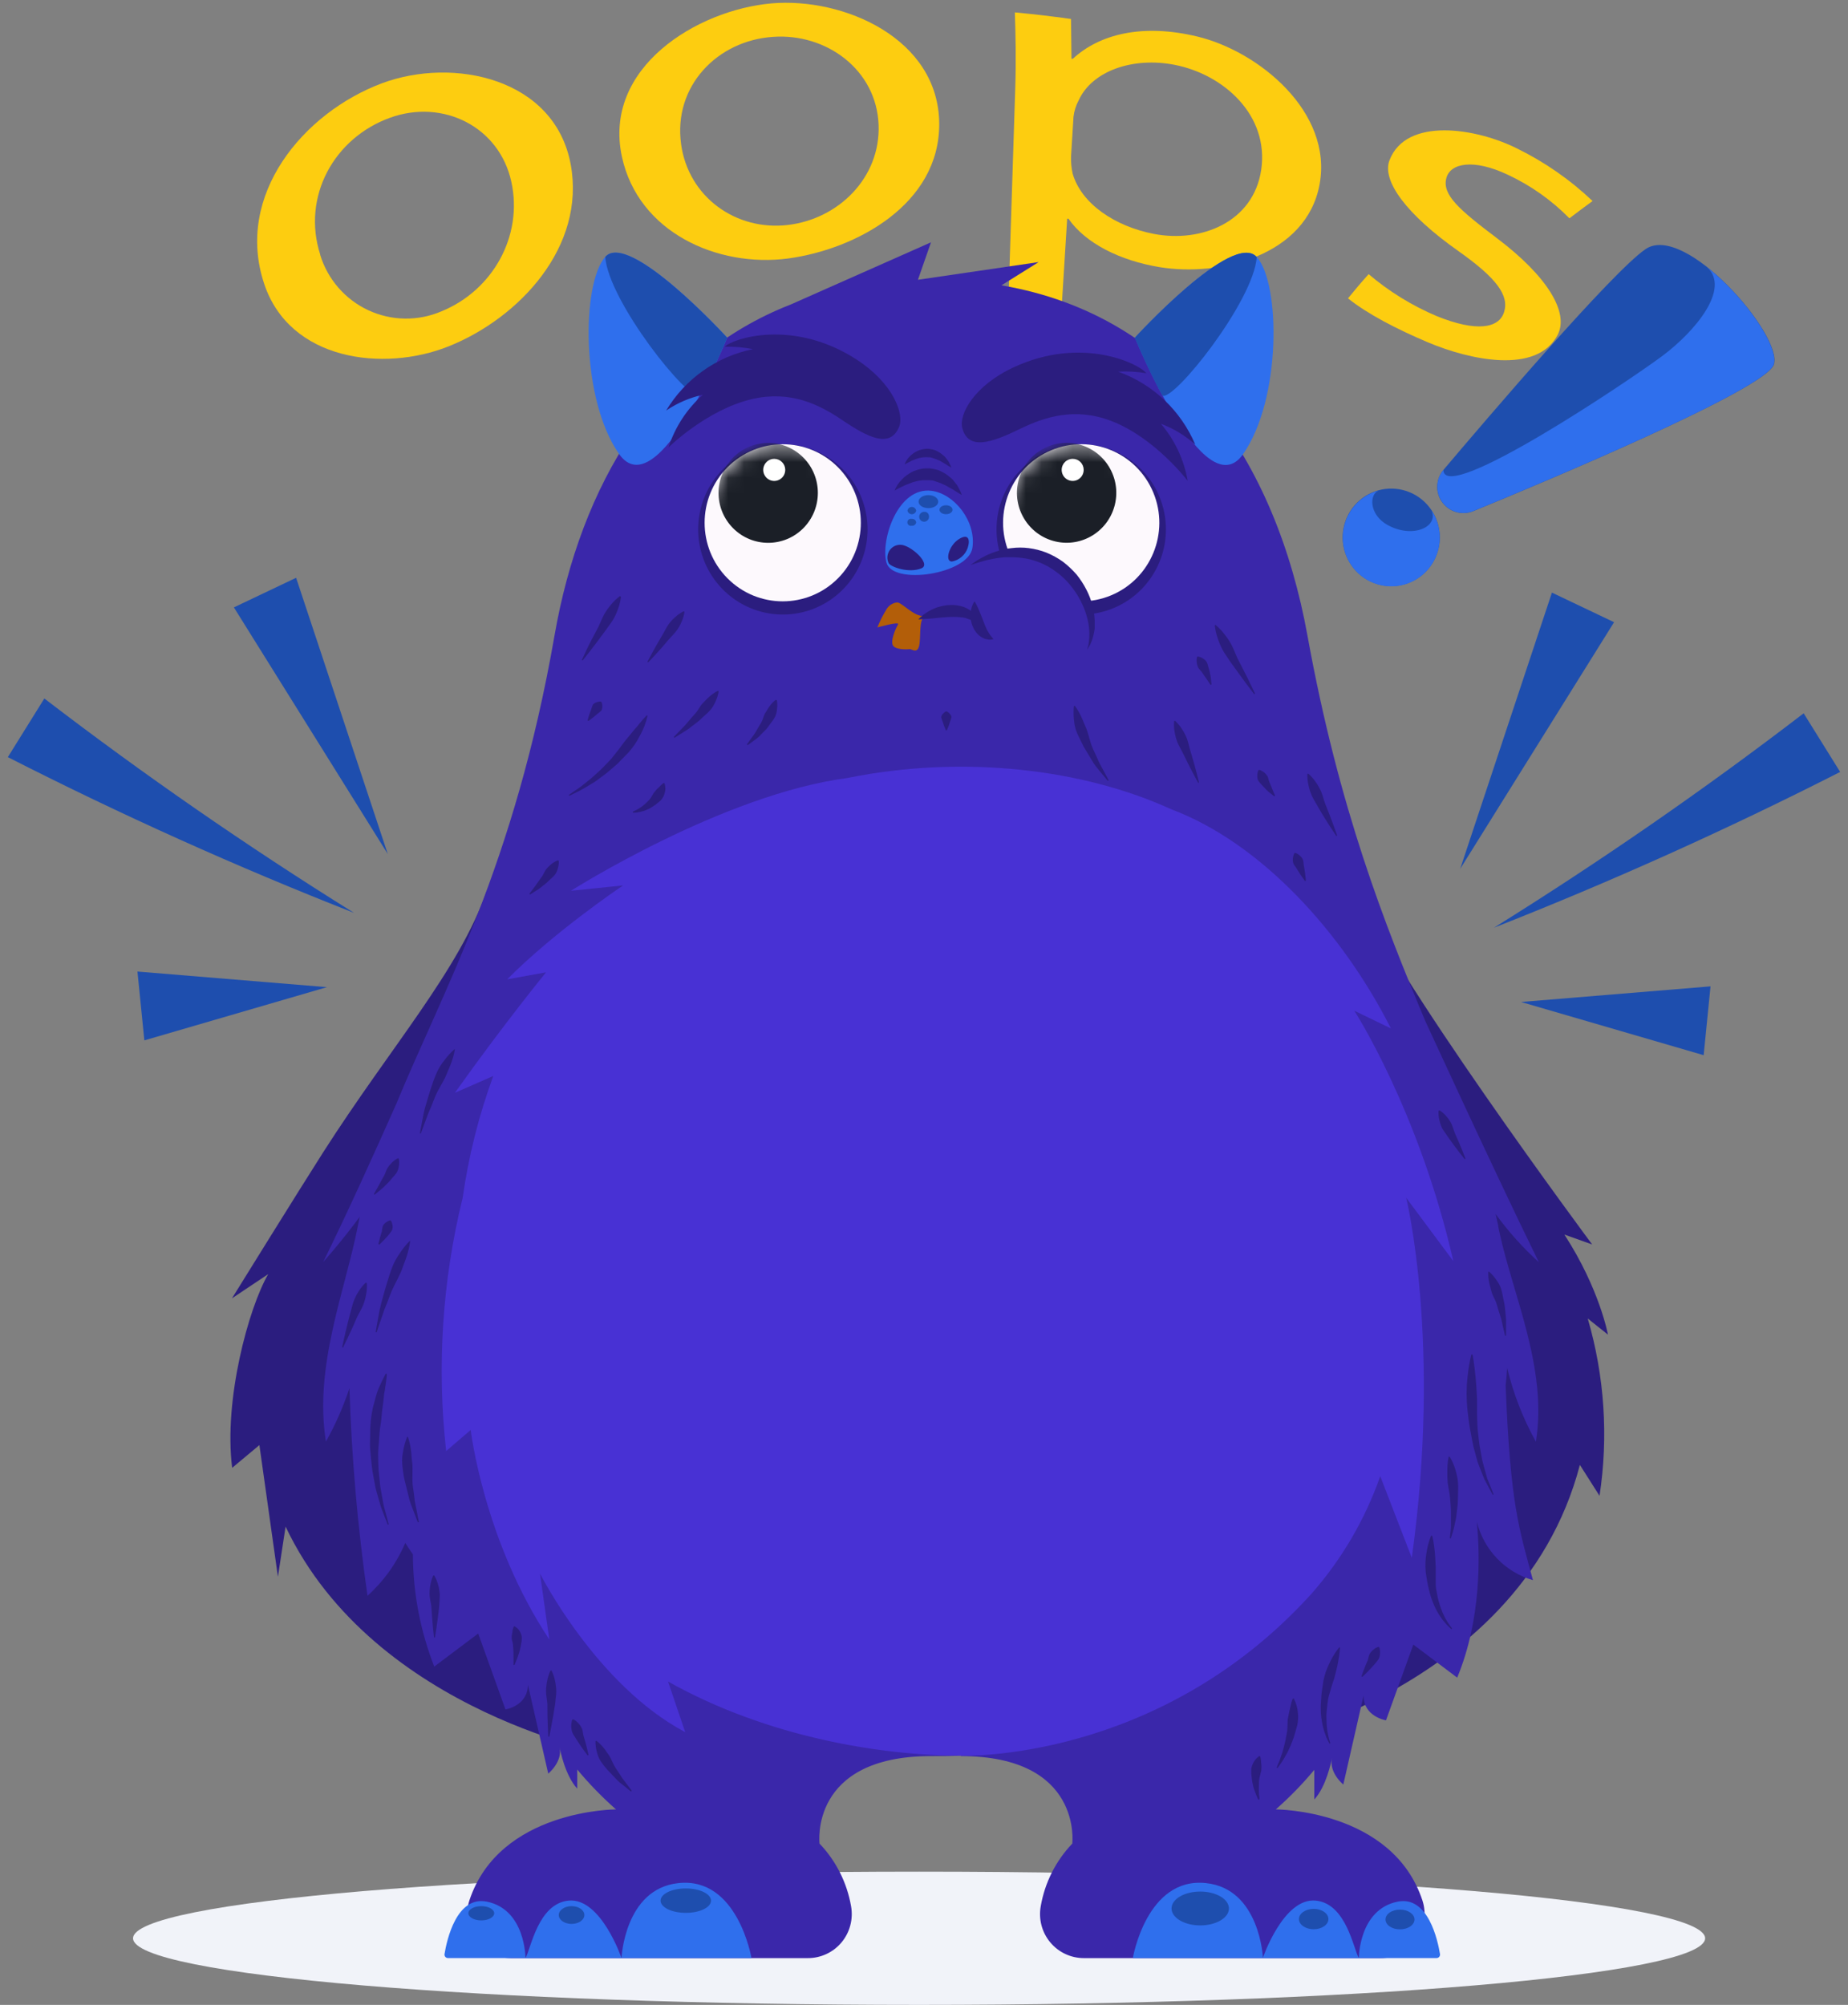 <svg width="118" height="128" viewBox="0 0 118 128" fill="none" xmlns="http://www.w3.org/2000/svg">
<rect x="0" y="0" width="118" height="128" fill="#808080" stroke="none"/>
<g clip-path="url(#clip0_695_24552)">
<path d="M36.439 10.485C37.421 15.749 33.151 20.313 28.641 22.114C24.484 23.773 18.49 23.026 16.865 18.108C14.983 12.45 19.374 7.192 24.393 5.315C28.929 3.624 35.41 4.974 36.439 10.485ZM20.441 16.263C20.678 17.038 21.074 17.754 21.605 18.365C22.135 18.975 22.787 19.467 23.519 19.807C24.251 20.147 25.046 20.329 25.852 20.34C26.658 20.351 27.458 20.192 28.198 19.872C31.442 18.547 33.409 15.09 32.653 11.617C31.884 8.069 28.261 6.302 24.905 7.517C21.325 8.81 19.258 12.563 20.45 16.263H20.441Z" fill="#FDCD10"/>
<path d="M59.972 7.886C60.009 13.033 54.673 15.916 50.319 16.503C45.802 17.096 40.749 14.825 39.711 10.005C38.481 4.309 44.519 0.631 49.272 0.215C53.886 -0.176 59.934 2.467 59.972 7.886ZM43.49 9.207C43.955 12.579 46.991 14.749 50.297 14.364C53.547 13.986 56.226 11.339 56.101 7.974C55.969 4.448 52.763 2.113 49.36 2.353C45.787 2.593 42.982 5.517 43.49 9.195V9.207Z" fill="#FDCD10"/>
<path d="M64.826 5.658C64.886 3.766 64.848 2.214 64.801 0.792C66.235 0.93 66.953 1.015 68.387 1.211L68.418 3.75H68.506C70.215 2.173 72.957 1.489 76.458 2.334C80.382 3.28 85.112 7.16 84.259 11.774C83.419 16.316 77.901 17.682 74.061 17.058C71.514 16.641 69.321 15.537 68.223 13.963H68.142C67.944 17.146 67.844 18.739 67.646 21.921C66.313 21.824 65.645 21.789 64.309 21.745L64.826 5.658ZM68.39 9.973C68.377 10.345 68.411 10.717 68.49 11.081C69.045 13.001 71.181 14.452 73.685 14.935C76.684 15.512 80.04 14.191 80.533 10.834C81.038 7.365 78.152 4.759 75.012 4.141C72.367 3.621 69.745 4.507 68.876 6.406C68.7 6.733 68.589 7.09 68.546 7.459L68.39 9.973Z" fill="#FDCD10"/>
<path d="M87.392 17.503C88.701 18.615 90.171 19.52 91.752 20.187C94.277 21.209 95.704 20.959 96.034 19.941C96.379 18.871 95.582 17.767 93.113 16.023C89.813 13.695 88.22 11.541 88.722 10.235C89.791 7.441 94.287 8.179 96.878 9.485C98.641 10.35 100.263 11.48 101.69 12.834C101.094 13.27 100.799 13.49 100.212 13.938C99.076 12.783 97.744 11.841 96.278 11.156C94.083 10.119 92.608 10.412 92.354 11.368C92.069 12.434 93.176 13.389 95.579 15.203C98.782 17.619 100.215 19.95 99.456 21.389C98.114 23.934 93.81 22.966 91.191 21.862C89.192 21.019 87.301 20.035 86.074 19.048C86.592 18.417 86.849 18.108 87.392 17.503Z" fill="#FDCD10"/>
<path d="M108.877 123.748C108.877 126.098 86.404 128 58.687 128C30.969 128 8.496 126.107 8.496 123.748C8.496 121.389 30.969 119.493 58.687 119.493C86.404 119.493 108.877 121.398 108.877 123.748Z" fill="#F1F3F9"/>
<path d="M39.328 112.112L31.084 56.867C29.318 61.942 24.967 66.796 20.651 73.543C19.167 75.861 14.813 82.889 14.813 82.889L17.125 81.346C15.87 83.513 14.273 89.38 14.825 93.711L16.563 92.26L17.746 100.669L18.235 97.464C23.925 109.45 39.328 112.112 39.328 112.112Z" fill="#2B1D7F"/>
<path d="M102.671 85.207C102.671 85.207 102.144 82.293 99.892 78.82L101.664 79.451C101.664 79.451 88.395 61.611 86.607 56.517L78.451 111.825C78.451 111.825 96.921 108.63 100.88 93.525L102.135 95.499C102.71 91.716 102.453 87.852 101.382 84.179L102.671 85.207Z" fill="#2B1D7F"/>
<path d="M95.665 78.296V78.246C95.612 77.997 95.558 77.751 95.499 77.505C96.31 78.624 97.236 79.656 98.259 80.583C95.204 74.344 91.044 65.244 91.013 65.197C88.444 59.062 85.495 51.669 83.484 40.575C81.474 29.482 75.307 20.149 63.945 18.218L66.319 16.733L58.612 17.862L59.446 15.471L50.494 19.439C41.921 22.773 37.074 30.999 35.408 40.572C32.839 55.312 28.3 63.203 25.304 70.477C23.921 73.59 22.168 77.467 20.637 80.57C20.637 80.57 21.722 79.372 22.967 77.691C22.93 77.87 22.892 78.053 22.858 78.233C22.045 82.397 20.034 87.216 20.812 92.036C21.419 90.952 21.921 89.812 22.312 88.632C22.451 93.067 22.837 97.489 23.466 101.88C24.505 100.945 25.328 99.793 25.878 98.505C26.035 98.754 26.192 98.997 26.365 99.237C26.372 101.689 26.835 104.118 27.729 106.4L30.534 104.29L32.275 109.135C32.275 109.135 33.699 108.92 33.708 107.558L35.007 113.235C35.007 113.235 35.948 112.472 35.728 111.532C35.775 111.787 36.095 113.361 36.858 114.194V112.973C37.617 113.884 38.444 114.735 39.333 115.519C39.333 115.519 31.886 115.519 29.969 121.338C29.833 121.76 29.798 122.208 29.867 122.645C29.936 123.083 30.107 123.498 30.366 123.856C30.625 124.215 30.965 124.507 31.358 124.708C31.751 124.909 32.185 125.013 32.626 125.013H51.585C51.995 125.014 52.4 124.924 52.772 124.75C53.144 124.577 53.473 124.323 53.736 124.007C53.999 123.691 54.19 123.32 54.294 122.922C54.399 122.523 54.416 122.107 54.343 121.701C54.083 120.196 53.382 118.803 52.329 117.702C52.329 117.702 51.654 112.115 59.456 112.115C60.102 112.115 60.745 112.115 61.385 112.084L61.341 112.115C69.143 112.115 68.468 117.702 68.468 117.702C67.415 118.803 66.714 120.196 66.454 121.701C66.381 122.107 66.397 122.523 66.502 122.922C66.607 123.32 66.798 123.691 67.061 124.007C67.324 124.323 67.653 124.577 68.025 124.75C68.397 124.924 68.802 125.014 69.212 125.013H88.171C88.612 125.013 89.046 124.909 89.439 124.708C89.832 124.507 90.172 124.215 90.431 123.856C90.69 123.498 90.861 123.083 90.93 122.645C90.999 122.208 90.964 121.76 90.828 121.338C88.911 115.519 81.464 115.519 81.464 115.519C82.347 114.743 83.168 113.899 83.921 112.995V114.888C84.683 114.058 85.003 112.484 85.053 112.229C84.84 113.175 85.774 113.932 85.774 113.932L87.067 108.255C87.067 109.605 88.5 109.832 88.5 109.832L90.245 104.996L93.046 107.107C94.589 103.385 94.511 99.341 94.3 97.155C94.52 98.038 94.966 98.847 95.595 99.502C96.224 100.156 97.013 100.633 97.883 100.883C97.014 97.647 96.437 96.108 96.139 88.45C96.18 88.074 96.211 87.705 96.239 87.343C96.635 88.986 97.251 90.569 98.071 92.045C98.824 87.383 96.615 82.718 95.737 78.65L95.665 78.296Z" fill="#3A27AA"/>
<path d="M28.6 125.01C28.568 125.01 28.537 125.003 28.508 124.989C28.479 124.976 28.454 124.956 28.433 124.932C28.413 124.908 28.398 124.879 28.389 124.849C28.381 124.818 28.379 124.786 28.384 124.754C28.528 123.874 29.146 121.017 31.084 121.408C33.553 121.903 33.553 125.01 33.553 125.01H28.6Z" fill="#2F6FED"/>
<path d="M31.556 122.149C31.556 122.401 31.186 122.606 30.731 122.606C30.276 122.606 29.906 122.401 29.906 122.149C29.906 121.897 30.276 121.695 30.731 121.695C31.186 121.695 31.556 121.9 31.556 122.149Z" fill="#1E4EAE"/>
<path d="M33.553 125.01C33.907 124.398 34.356 121.54 36.301 121.341C38.368 121.136 39.685 125.01 39.685 125.01H33.553Z" fill="#2F6FED"/>
<path d="M37.312 122.263C37.312 122.578 36.948 122.83 36.496 122.83C36.045 122.83 35.678 122.575 35.678 122.263C35.678 121.95 36.045 121.695 36.496 121.695C36.948 121.695 37.312 121.947 37.312 122.263Z" fill="#1E4EAE"/>
<path d="M39.685 125.01C39.685 125.01 39.88 120.594 43.312 120.225C47.107 119.805 47.983 125.01 47.983 125.01H39.685Z" fill="#2F6FED"/>
<path d="M45.401 121.345C45.401 121.777 44.68 122.124 43.792 122.124C42.904 122.124 42.18 121.777 42.18 121.345C42.18 120.912 42.901 120.565 43.792 120.565C44.683 120.565 45.401 120.916 45.401 121.345Z" fill="#1E4EAE"/>
<path d="M91.731 125.01C91.763 125.01 91.794 125.003 91.823 124.989C91.852 124.976 91.877 124.956 91.898 124.932C91.919 124.908 91.934 124.879 91.942 124.849C91.951 124.818 91.953 124.786 91.948 124.754C91.803 123.874 91.186 121.017 89.247 121.408C86.766 121.903 86.766 125.01 86.766 125.01H91.731Z" fill="#2F6FED"/>
<path d="M90.32 122.546C90.32 122.893 89.906 123.177 89.394 123.177C88.883 123.177 88.469 122.9 88.469 122.546C88.469 122.193 88.883 121.916 89.394 121.916C89.906 121.916 90.32 122.203 90.32 122.546Z" fill="#1E4EAE"/>
<path d="M86.765 125.01C86.411 124.398 85.962 121.54 84.017 121.341C81.947 121.136 80.633 125.01 80.633 125.01H86.765Z" fill="#2F6FED"/>
<path d="M84.823 122.521C84.823 122.881 84.397 123.171 83.882 123.171C83.368 123.171 82.941 122.881 82.941 122.521C82.941 122.162 83.368 121.868 83.882 121.868C84.397 121.868 84.823 122.158 84.823 122.521Z" fill="#1E4EAE"/>
<path d="M80.644 125.01C80.644 125.01 80.449 120.594 77.017 120.225C73.219 119.805 72.334 125.01 72.334 125.01H80.644Z" fill="#2F6FED"/>
<path d="M78.471 121.843C78.471 122.442 77.649 122.925 76.639 122.925C75.629 122.925 74.807 122.442 74.807 121.843C74.807 121.244 75.625 120.764 76.639 120.764C77.652 120.764 78.471 121.247 78.471 121.843Z" fill="#1E4EAE"/>
<path d="M46.433 21.559C46.433 21.559 40.15 14.692 38.644 16.402C37.139 18.111 37.076 25.486 39.529 28.984C41.982 32.482 46.433 21.559 46.433 21.559Z" fill="#2F6FED"/>
<path d="M44.674 25.256C45.706 23.363 46.433 21.559 46.433 21.559C46.433 21.559 40.15 14.692 38.645 16.402C38.855 19.241 43.977 25.659 44.674 25.256Z" fill="#1E4EAE"/>
<path d="M72.471 21.559C72.471 21.559 78.745 14.692 80.257 16.414C81.769 18.137 81.825 25.498 79.372 28.996C76.919 32.494 72.471 21.559 72.471 21.559Z" fill="#2F6FED"/>
<path d="M74.218 25.256C73.189 23.363 72.461 21.559 72.461 21.559C72.461 21.559 78.735 14.692 80.247 16.414C80.049 19.241 74.923 25.659 74.218 25.256Z" fill="#1E4EAE"/>
<path d="M55.396 33.797C55.396 34.873 55.079 35.924 54.485 36.818C53.891 37.712 53.046 38.41 52.058 38.821C51.069 39.233 49.982 39.34 48.933 39.13C47.884 38.921 46.92 38.403 46.164 37.642C45.408 36.882 44.893 35.913 44.684 34.858C44.475 33.803 44.582 32.71 44.992 31.716C45.401 30.723 46.094 29.873 46.984 29.276C47.873 28.678 48.919 28.359 49.988 28.359C51.422 28.359 52.798 28.932 53.812 29.952C54.826 30.972 55.396 32.355 55.396 33.797Z" fill="#2B1D7F"/>
<path d="M53.506 36.923C55.454 34.964 55.454 31.789 53.506 29.83C51.558 27.872 48.4 27.872 46.453 29.83C44.505 31.789 44.505 34.964 46.453 36.923C48.4 38.881 51.558 38.881 53.506 36.923Z" fill="#FDF9FD"/>
<mask id="mask0_695_24552" style="mask-type:luminance" maskUnits="userSpaceOnUse" x="44" y="28" width="11" height="11">
<path d="M53.506 36.923C55.454 34.964 55.454 31.789 53.506 29.83C51.558 27.872 48.4 27.872 46.453 29.83C44.505 31.789 44.505 34.964 46.453 36.923C48.4 38.881 51.558 38.881 53.506 36.923Z" fill="white"/>
</mask>
<g mask="url(#mask0_695_24552)">
<path d="M51.294 33.722C52.532 32.476 52.532 30.457 51.294 29.212C50.056 27.967 48.047 27.967 46.809 29.212C45.57 30.457 45.57 32.476 46.809 33.722C48.047 34.967 50.056 34.967 51.294 33.722Z" fill="#1B1F27"/>
<path d="M50.14 29.996C50.14 30.136 50.1 30.273 50.023 30.39C49.946 30.506 49.837 30.597 49.708 30.651C49.58 30.705 49.438 30.72 49.302 30.693C49.165 30.666 49.04 30.599 48.941 30.5C48.843 30.401 48.776 30.276 48.748 30.139C48.721 30.001 48.734 29.859 48.788 29.73C48.841 29.601 48.931 29.49 49.046 29.412C49.162 29.334 49.298 29.293 49.437 29.293C49.623 29.293 49.801 29.367 49.933 29.499C50.065 29.631 50.139 29.809 50.14 29.996Z" fill="white"/>
</g>
<path d="M61.441 27.319C61.215 26.445 62.219 24.612 64.722 23.452C69.114 21.408 72.781 23.253 73.192 23.827C72.597 23.728 71.993 23.695 71.391 23.726C72.489 24.117 73.495 24.734 74.344 25.537C75.192 26.339 75.866 27.31 76.323 28.388C75.68 27.808 74.935 27.356 74.127 27.054C75.012 28.091 75.603 29.35 75.836 30.697C75.836 30.697 73.741 27.943 70.962 26.877C68.631 25.984 66.708 26.622 65.158 27.369C63.311 28.274 61.821 28.779 61.441 27.319Z" fill="#2B1D7F"/>
<path d="M57.41 27.255C57.755 26.423 57.018 24.464 54.703 22.959C50.625 20.313 46.754 21.625 46.278 22.136C46.88 22.123 47.483 22.174 48.075 22.291C46.932 22.523 45.849 22.992 44.896 23.667C43.942 24.341 43.139 25.208 42.535 26.211C43.247 25.729 44.043 25.387 44.882 25.202C43.861 26.103 43.103 27.265 42.686 28.564C42.686 28.564 45.145 26.136 48.044 25.473C50.478 24.918 52.294 25.823 53.724 26.782C55.425 27.937 56.83 28.646 57.41 27.255Z" fill="#2B1D7F"/>
<path d="M74.447 33.797C74.447 34.873 74.13 35.924 73.535 36.818C72.941 37.712 72.097 38.41 71.108 38.821C70.12 39.233 69.033 39.34 67.984 39.13C66.935 38.921 65.971 38.403 65.215 37.642C64.459 36.882 63.943 35.913 63.735 34.858C63.526 33.803 63.633 32.71 64.043 31.716C64.452 30.723 65.145 29.873 66.034 29.276C66.924 28.678 67.969 28.359 69.039 28.359C70.473 28.359 71.849 28.932 72.863 29.952C73.877 30.972 74.447 32.355 74.447 33.797Z" fill="#2B1D7F"/>
<path d="M70.947 38.009C73.492 36.949 74.7 34.015 73.646 31.456C72.592 28.897 69.674 27.682 67.129 28.742C64.585 29.802 63.376 32.736 64.43 35.294C65.484 37.853 68.402 39.069 70.947 38.009Z" fill="#FDF9FD"/>
<mask id="mask1_695_24552" style="mask-type:luminance" maskUnits="userSpaceOnUse" x="64" y="28" width="11" height="11">
<path d="M70.947 38.009C73.492 36.949 74.7 34.015 73.646 31.456C72.592 28.897 69.674 27.682 67.129 28.742C64.585 29.802 63.376 32.736 64.43 35.294C65.484 37.853 68.402 39.069 70.947 38.009Z" fill="white"/>
</mask>
<g mask="url(#mask1_695_24552)">
<path d="M71.193 32.195C71.595 30.481 70.539 28.763 68.835 28.359C67.13 27.954 65.422 29.016 65.019 30.73C64.617 32.444 65.673 34.161 67.378 34.566C69.082 34.971 70.79 33.909 71.193 32.195Z" fill="#1B1F27"/>
<path d="M69.196 29.996C69.197 30.136 69.156 30.273 69.079 30.39C69.002 30.506 68.892 30.597 68.764 30.651C68.635 30.705 68.494 30.719 68.357 30.692C68.221 30.665 68.095 30.598 67.997 30.499C67.898 30.4 67.831 30.273 67.804 30.136C67.777 29.999 67.791 29.856 67.845 29.727C67.899 29.598 67.989 29.488 68.105 29.41C68.221 29.333 68.358 29.292 68.497 29.293C68.682 29.293 68.86 29.367 68.992 29.498C69.123 29.63 69.196 29.809 69.196 29.996Z" fill="white"/>
</g>
<path d="M69.412 41.503C70.802 38.79 67.37 33.194 61.959 36.087L69.412 41.503Z" fill="#3A27AA"/>
<path d="M69.412 41.503L69.446 41.37C69.446 41.326 69.471 41.273 69.49 41.21C69.509 41.147 69.512 41.077 69.525 40.995C69.552 40.805 69.564 40.613 69.559 40.421C69.554 40.174 69.525 39.928 69.475 39.686C69.416 39.403 69.334 39.126 69.23 38.857C69.107 38.561 68.963 38.274 68.8 37.999C68.619 37.712 68.415 37.44 68.192 37.185C67.958 36.927 67.699 36.694 67.417 36.491C66.869 36.084 66.24 35.803 65.572 35.668C65.261 35.612 64.947 35.581 64.631 35.576C64.481 35.576 64.317 35.576 64.186 35.576C64.045 35.583 63.905 35.597 63.765 35.62C63.496 35.652 63.251 35.712 63.028 35.756L62.461 35.914C62.147 36.018 61.965 36.071 61.965 36.071C61.965 36.071 62.119 35.961 62.398 35.775C62.542 35.69 62.711 35.589 62.931 35.482C63.169 35.366 63.416 35.269 63.668 35.191C63.814 35.142 63.963 35.102 64.114 35.072C64.273 35.033 64.436 35.007 64.6 34.993C64.959 34.948 65.323 34.948 65.682 34.993C66.07 35.042 66.45 35.138 66.814 35.28C67.188 35.432 67.543 35.628 67.872 35.863C68.192 36.108 68.486 36.385 68.75 36.69C68.991 36.991 69.202 37.317 69.377 37.661C69.692 38.27 69.87 38.941 69.901 39.626C69.901 39.774 69.901 39.919 69.901 40.055C69.901 40.191 69.873 40.317 69.845 40.437C69.806 40.64 69.746 40.839 69.666 41.03C69.617 41.152 69.555 41.268 69.481 41.377L69.412 41.503Z" fill="#2B1D7F"/>
<path d="M59.032 39.32C58.36 39.421 57.548 38.392 57.253 38.465C57.105 38.486 56.965 38.544 56.845 38.632C56.725 38.721 56.628 38.838 56.563 38.973C56.352 39.318 56.171 39.681 56.023 40.058C56.023 40.058 57.482 39.642 57.341 39.869C57.2 40.096 56.808 40.988 57.043 41.247C57.278 41.506 57.984 41.455 58.097 41.443C58.21 41.43 58.558 41.758 58.687 41.241C58.815 40.724 58.652 39.632 59.032 39.32Z" fill="#B35E09"/>
<path d="M58.639 39.55C58.682 39.498 58.729 39.45 58.78 39.405C58.906 39.286 59.043 39.18 59.191 39.09C59.397 38.961 59.617 38.855 59.846 38.774C59.978 38.733 60.112 38.7 60.248 38.673C60.391 38.646 60.535 38.63 60.681 38.626H60.904L61.126 38.651C61.273 38.67 61.417 38.706 61.556 38.758C61.688 38.813 61.815 38.878 61.936 38.954C62.034 39.035 62.129 39.121 62.218 39.213C62.284 39.314 62.337 39.405 62.381 39.487C62.416 39.558 62.44 39.633 62.453 39.711C62.47 39.776 62.482 39.843 62.488 39.91C62.488 39.91 62.422 39.866 62.328 39.793C62.275 39.751 62.219 39.712 62.161 39.676L61.939 39.56C61.854 39.528 61.763 39.503 61.678 39.468C61.594 39.433 61.487 39.424 61.38 39.414C61.274 39.405 61.173 39.386 61.067 39.389C60.951 39.381 60.834 39.381 60.718 39.389C60.599 39.389 60.48 39.396 60.361 39.408C60.239 39.408 60.119 39.43 60 39.437L59.341 39.5C59.141 39.5 58.971 39.525 58.849 39.528L58.639 39.55Z" fill="#2B1D7F"/>
<path d="M62.228 38.39C62.228 38.39 62.259 38.437 62.303 38.516C62.347 38.595 62.4 38.702 62.457 38.831C62.573 39.084 62.689 39.399 62.802 39.686C62.82 39.762 62.861 39.822 62.883 39.894C62.905 39.967 62.94 40.027 62.968 40.09C62.996 40.153 63.024 40.216 63.056 40.27C63.087 40.323 63.118 40.386 63.153 40.434C63.188 40.481 63.219 40.531 63.25 40.579C63.282 40.626 63.319 40.657 63.344 40.692C63.369 40.727 63.435 40.806 63.435 40.806C63.39 40.821 63.342 40.831 63.294 40.834C63.237 40.84 63.179 40.84 63.122 40.834C63.048 40.824 62.974 40.809 62.902 40.79C62.818 40.759 62.737 40.72 62.66 40.673C62.575 40.62 62.496 40.556 62.425 40.484C62.28 40.331 62.167 40.149 62.093 39.951C62.021 39.763 61.98 39.565 61.97 39.364C61.963 39.194 61.98 39.023 62.02 38.856C62.05 38.736 62.095 38.619 62.152 38.51C62.174 38.467 62.199 38.427 62.228 38.39Z" fill="#2B1D7F"/>
<path d="M59.474 31.334C57.354 31.069 56.225 34.412 56.598 35.904C56.971 37.396 61.837 36.664 62.091 34.98C62.345 33.296 60.949 31.523 59.474 31.334Z" fill="#2F6FED"/>
<path d="M56.745 35.958C56.684 35.831 56.655 35.691 56.663 35.55C56.672 35.409 56.716 35.273 56.792 35.154C56.868 35.036 56.974 34.939 57.098 34.874C57.222 34.809 57.361 34.777 57.501 34.781C58.129 34.781 59.481 35.999 58.847 36.279C58.044 36.617 56.893 36.204 56.745 35.958Z" fill="#2B1D7F"/>
<path d="M60.779 35.85C60.321 35.85 60.575 34.847 61.202 34.437C61.83 34.027 61.964 34.437 61.792 34.974C61.716 35.197 61.582 35.396 61.404 35.55C61.226 35.705 61.01 35.808 60.779 35.85Z" fill="#2B1D7F"/>
<path d="M59.909 32.028C59.909 32.258 59.63 32.441 59.282 32.441C58.934 32.441 58.654 32.258 58.654 32.028C58.654 31.797 58.934 31.611 59.282 31.611C59.63 31.611 59.909 31.797 59.909 32.028Z" fill="#1E4EAE"/>
<path d="M58.501 32.599C58.489 32.664 58.454 32.723 58.404 32.765C58.353 32.807 58.289 32.831 58.223 32.831C58.157 32.831 58.093 32.807 58.042 32.765C57.992 32.723 57.957 32.664 57.945 32.599C57.957 32.533 57.992 32.474 58.042 32.432C58.093 32.389 58.157 32.366 58.223 32.366C58.289 32.366 58.353 32.389 58.404 32.432C58.454 32.474 58.489 32.533 58.501 32.599Z" fill="#1E4EAE"/>
<path d="M60.823 32.545C60.823 32.703 60.635 32.829 60.406 32.829C60.176 32.829 59.988 32.703 59.988 32.545C59.988 32.387 60.173 32.258 60.406 32.258C60.638 32.258 60.823 32.387 60.823 32.545Z" fill="#1E4EAE"/>
<path d="M59.311 32.914C59.327 32.978 59.323 33.045 59.3 33.107C59.276 33.169 59.233 33.221 59.178 33.257C59.123 33.293 59.058 33.311 58.993 33.308C58.927 33.305 58.864 33.281 58.813 33.24C58.761 33.2 58.724 33.143 58.706 33.08C58.687 33.016 58.69 32.949 58.712 32.887C58.734 32.825 58.775 32.771 58.829 32.733C58.883 32.696 58.947 32.676 59.013 32.678C59.083 32.669 59.154 32.69 59.21 32.734C59.266 32.778 59.302 32.843 59.311 32.914Z" fill="#1E4EAE"/>
<path d="M58.502 33.346C58.492 33.413 58.456 33.473 58.403 33.514C58.35 33.555 58.283 33.574 58.216 33.567C58.183 33.575 58.148 33.575 58.115 33.568C58.082 33.561 58.05 33.546 58.024 33.525C57.997 33.503 57.975 33.476 57.96 33.445C57.945 33.414 57.938 33.381 57.938 33.346C57.938 33.312 57.945 33.278 57.96 33.247C57.975 33.216 57.997 33.189 58.024 33.168C58.05 33.147 58.082 33.132 58.115 33.124C58.148 33.117 58.183 33.117 58.216 33.125C58.283 33.118 58.35 33.137 58.403 33.178C58.456 33.219 58.492 33.279 58.502 33.346Z" fill="#1E4EAE"/>
<path d="M57.121 31.321C57.224 31.053 57.385 30.81 57.592 30.611C57.687 30.509 57.792 30.416 57.905 30.334C58.035 30.241 58.173 30.158 58.316 30.088C58.479 30.02 58.648 29.969 58.821 29.937C58.912 29.92 59.003 29.909 59.094 29.902H59.373C59.557 29.922 59.739 29.96 59.916 30.015C60.076 30.083 60.231 30.162 60.38 30.252C60.515 30.35 60.641 30.451 60.754 30.545C60.867 30.64 60.942 30.766 61.023 30.861C61.105 30.955 61.102 30.959 61.133 31.006L61.212 31.151C61.262 31.239 61.299 31.321 61.331 31.387C61.364 31.456 61.394 31.527 61.419 31.599C61.419 31.599 61.34 31.561 61.218 31.488C61.155 31.451 61.08 31.406 61.001 31.353C60.915 31.292 60.825 31.237 60.732 31.189C60.628 31.132 60.522 31.075 60.418 31.009L60.067 30.848C59.947 30.798 59.819 30.769 59.697 30.719C59.574 30.668 59.442 30.659 59.314 30.659H59.119C59.057 30.659 58.991 30.659 58.928 30.659C58.799 30.67 58.672 30.689 58.545 30.716C58.423 30.757 58.294 30.776 58.181 30.826C58.068 30.877 57.949 30.911 57.846 30.955C57.639 31.047 57.46 31.135 57.334 31.201L57.121 31.321Z" fill="#2B1D7F"/>
<path d="M57.762 29.649C57.828 29.463 57.935 29.294 58.075 29.154C58.143 29.082 58.218 29.016 58.298 28.958C58.389 28.892 58.486 28.834 58.587 28.785C58.7 28.736 58.819 28.702 58.941 28.681C59.069 28.654 59.2 28.647 59.33 28.659C59.459 28.674 59.586 28.702 59.71 28.741C59.817 28.791 59.922 28.846 60.023 28.908C60.117 28.974 60.202 29.047 60.284 29.116C60.365 29.186 60.416 29.267 60.472 29.337C60.525 29.398 60.571 29.466 60.607 29.539C60.641 29.602 60.666 29.659 60.688 29.706C60.71 29.753 60.751 29.854 60.751 29.854C60.703 29.831 60.655 29.805 60.61 29.775C60.519 29.731 60.412 29.64 60.268 29.567C60.196 29.529 60.121 29.485 60.048 29.438C59.976 29.39 59.882 29.368 59.798 29.327C59.713 29.286 59.625 29.274 59.537 29.236C59.449 29.198 59.361 29.195 59.271 29.195C59.18 29.186 59.088 29.186 58.998 29.195C58.907 29.203 58.817 29.215 58.728 29.233C58.643 29.264 58.552 29.274 58.474 29.312C58.395 29.349 58.311 29.372 58.239 29.403C57.969 29.545 57.762 29.649 57.762 29.649Z" fill="#2B1D7F"/>
<path d="M92.8 80.517C90.605 70.909 86.476 64.529 86.476 64.529L88.813 65.658C85.72 59.542 80.535 53.826 74.779 51.663C69.189 49.108 61.544 48.161 54.1 49.672C46.133 50.719 36.459 56.87 36.459 56.87L39.787 56.529C39.451 56.754 35.351 59.535 32.387 62.523L34.865 62.078C34.865 62.078 32.183 65.355 29.046 69.768L31.496 68.695C30.574 71.212 29.919 73.819 29.542 76.474C28.242 81.757 27.885 87.23 28.488 92.639L30.056 91.295C30.056 91.295 30.884 98.354 35.075 104.672L34.479 100.458C34.479 100.458 38.068 107.58 43.752 110.586L42.657 107.356C49.053 110.946 56.359 112.087 61.394 112.087C61.394 112.087 73.941 112.551 83.722 101.773C85.662 99.574 87.159 97.019 88.133 94.247L90.147 99.455C92.066 85.715 89.789 76.47 89.789 76.47L92.8 80.517Z" fill="#4831D4"/>
<path d="M41.346 45.698C41.346 45.698 41.321 45.815 41.264 46.014C41.184 46.283 41.079 46.545 40.95 46.796C40.872 46.95 40.781 47.111 40.678 47.297C40.571 47.479 40.45 47.652 40.317 47.815C40.181 47.992 40.029 48.158 39.865 48.31L39.398 48.789L38.874 49.237C38.704 49.388 38.519 49.515 38.347 49.644C38.174 49.773 38.011 49.903 37.839 50L37.362 50.287C37.125 50.428 36.881 50.557 36.631 50.672L36.349 50.808L36.32 50.754L36.574 50.574L36.869 50.373C36.997 50.289 37.121 50.198 37.239 50.101L37.663 49.761C37.817 49.644 37.958 49.499 38.118 49.36C38.278 49.221 38.431 49.079 38.582 48.915L39.04 48.436L39.451 47.915C39.592 47.748 39.708 47.565 39.834 47.401C39.959 47.237 40.097 47.086 40.21 46.944C40.323 46.802 40.439 46.657 40.549 46.531L40.709 46.351C40.756 46.288 40.8 46.228 40.847 46.174C40.935 46.067 41.013 45.972 41.082 45.897C41.22 45.745 41.308 45.666 41.308 45.666L41.346 45.698Z" fill="#2B1D7F"/>
<path d="M42.434 50.016C42.449 50.063 42.46 50.112 42.468 50.161C42.492 50.28 42.492 50.402 42.468 50.521C42.451 50.604 42.428 50.686 42.399 50.767C42.367 50.853 42.321 50.934 42.264 51.006C42.209 51.087 42.14 51.156 42.06 51.211L41.828 51.397L41.583 51.555C41.504 51.606 41.42 51.648 41.332 51.681C41.256 51.721 41.176 51.753 41.094 51.776L40.871 51.836C40.761 51.86 40.649 51.876 40.536 51.883H40.41V51.82L40.523 51.763C40.619 51.72 40.713 51.671 40.802 51.615L40.975 51.502C41.038 51.464 41.091 51.404 41.154 51.356C41.277 51.252 41.392 51.138 41.499 51.016C41.548 50.95 41.593 50.882 41.633 50.811C41.678 50.745 41.709 50.672 41.75 50.612C41.791 50.556 41.837 50.502 41.885 50.451C41.925 50.402 41.971 50.357 42.019 50.316C42.067 50.275 42.111 50.231 42.151 50.183C42.192 50.139 42.23 50.104 42.264 50.073C42.302 50.041 42.342 50.011 42.383 49.984L42.434 50.016Z" fill="#2B1D7F"/>
<path d="M39.649 38.099C39.621 38.357 39.561 38.61 39.471 38.853C39.387 39.094 39.282 39.328 39.157 39.55C39.013 39.787 38.821 40.02 38.655 40.266C38.294 40.749 37.946 41.231 37.667 41.582C37.388 41.932 37.203 42.168 37.203 42.168L37.152 42.133C37.152 42.133 37.278 41.862 37.466 41.462C37.654 41.061 37.94 40.538 38.213 40.014C38.341 39.746 38.448 39.465 38.58 39.219C38.709 38.996 38.858 38.784 39.025 38.588C39.19 38.388 39.379 38.209 39.587 38.055L39.649 38.099Z" fill="#2B1D7F"/>
<path d="M38.413 44.827C38.45 44.928 38.466 45.035 38.46 45.142C38.458 45.227 38.433 45.308 38.388 45.379C38.318 45.442 38.244 45.501 38.168 45.556C37.98 45.727 37.78 45.886 37.569 46.029L37.516 45.991C37.581 45.743 37.663 45.499 37.76 45.262C37.786 45.173 37.816 45.086 37.851 45.001C37.901 44.933 37.97 44.881 38.049 44.852C38.148 44.809 38.255 44.789 38.363 44.792L38.413 44.827Z" fill="#2B1D7F"/>
<path d="M75.031 46.017C75.201 46.175 75.351 46.355 75.476 46.553C75.602 46.742 75.707 46.944 75.79 47.155C75.874 47.386 75.921 47.654 76 47.906C76.314 48.919 76.561 49.956 76.561 49.956L76.505 49.978C76.505 49.978 75.987 49.032 75.532 48.086C75.419 47.846 75.275 47.622 75.181 47.392C75.098 47.179 75.039 46.958 75.005 46.733C74.962 46.504 74.95 46.27 74.971 46.039L75.031 46.017Z" fill="#2B1D7F"/>
<path d="M49.61 44.717C49.641 44.91 49.641 45.107 49.61 45.301C49.601 45.389 49.587 45.476 49.566 45.562C49.54 45.663 49.499 45.758 49.444 45.846C49.334 46.035 49.174 46.212 49.049 46.401C48.923 46.591 48.735 46.736 48.6 46.887C48.535 46.963 48.462 47.033 48.384 47.095L48.171 47.259C47.907 47.464 47.731 47.575 47.731 47.575L47.688 47.527C47.688 47.527 47.816 47.348 48.001 47.092L48.155 46.884C48.209 46.806 48.258 46.725 48.302 46.641C48.4 46.468 48.513 46.291 48.616 46.111C48.719 45.931 48.751 45.723 48.839 45.559C48.883 45.474 48.942 45.411 48.986 45.326C49.03 45.241 49.083 45.171 49.13 45.102C49.242 44.941 49.378 44.799 49.532 44.679L49.61 44.717Z" fill="#2B1D7F"/>
<path d="M60.459 45.42C60.544 45.468 60.619 45.532 60.679 45.61C60.725 45.663 60.751 45.731 60.754 45.802C60.736 45.878 60.71 45.952 60.679 46.023C60.622 46.229 60.548 46.431 60.459 46.625H60.396C60.307 46.431 60.234 46.229 60.177 46.023C60.145 45.952 60.12 45.878 60.102 45.802C60.104 45.731 60.131 45.663 60.177 45.61C60.236 45.532 60.311 45.468 60.396 45.42H60.459Z" fill="#2B1D7F"/>
<path d="M68.63 45.06C68.8 45.29 68.944 45.537 69.059 45.799C69.113 45.912 69.166 46.035 69.216 46.168C69.267 46.3 69.336 46.426 69.386 46.568C69.489 46.846 69.558 47.158 69.656 47.467C69.753 47.776 69.913 48.063 70.035 48.341C70.098 48.48 70.148 48.622 70.217 48.745L70.405 49.092C70.641 49.524 70.791 49.82 70.791 49.82L70.741 49.858C70.741 49.858 70.531 49.606 70.217 49.227L69.963 48.912C69.871 48.792 69.789 48.665 69.715 48.533L69.198 47.675C69.053 47.36 68.884 47.067 68.761 46.767C68.701 46.627 68.656 46.481 68.627 46.332C68.602 46.199 68.584 46.065 68.573 45.931C68.541 45.647 68.541 45.36 68.573 45.076L68.63 45.06Z" fill="#2B1D7F"/>
<path d="M77.617 39.898C77.828 40.073 78.018 40.272 78.184 40.49C78.355 40.703 78.506 40.929 78.636 41.169C78.771 41.43 78.881 41.733 79.013 42.023C79.295 42.582 79.59 43.137 79.794 43.566C79.998 43.995 80.139 44.285 80.139 44.285L80.085 44.32C80.085 44.32 79.891 44.07 79.605 43.689C79.32 43.307 78.947 42.787 78.57 42.266C78.401 41.998 78.206 41.743 78.062 41.484C77.937 41.243 77.832 40.992 77.748 40.733C77.658 40.474 77.597 40.205 77.566 39.932L77.617 39.898Z" fill="#2B1D7F"/>
<path d="M80.42 49.152C80.534 49.19 80.641 49.25 80.733 49.328C80.813 49.397 80.882 49.477 80.94 49.565C80.987 49.66 80.997 49.786 81.041 49.896C81.138 50.111 81.219 50.344 81.295 50.511C81.37 50.678 81.417 50.801 81.417 50.801L81.37 50.839C81.37 50.839 81.266 50.767 81.119 50.647C81.032 50.581 80.949 50.51 80.871 50.432C80.787 50.35 80.702 50.256 80.614 50.161C80.523 50.069 80.438 49.971 80.36 49.868C80.33 49.818 80.309 49.764 80.297 49.707C80.286 49.655 80.281 49.602 80.281 49.549C80.278 49.422 80.301 49.295 80.347 49.177L80.42 49.152Z" fill="#2B1D7F"/>
<path d="M83.537 49.392C83.718 49.549 83.877 49.729 84.011 49.928C84.147 50.118 84.264 50.322 84.359 50.537C84.459 50.773 84.519 51.044 84.613 51.303C85.021 52.3 85.382 53.344 85.382 53.344L85.325 53.372C85.325 53.372 84.698 52.461 84.152 51.505C84.026 51.262 83.867 51.035 83.763 50.801C83.669 50.586 83.598 50.36 83.55 50.13C83.495 49.896 83.471 49.657 83.478 49.417L83.537 49.392Z" fill="#2B1D7F"/>
<path d="M82.709 54.448C82.826 54.492 82.932 54.559 83.022 54.647C83.1 54.717 83.161 54.805 83.201 54.902C83.236 55.009 83.229 55.139 83.254 55.258C83.315 55.578 83.359 55.9 83.386 56.224L83.327 56.249C83.131 55.989 82.95 55.718 82.784 55.438C82.724 55.331 82.633 55.239 82.589 55.139C82.555 55.037 82.543 54.93 82.552 54.823C82.562 54.699 82.596 54.578 82.652 54.467L82.709 54.448Z" fill="#2B1D7F"/>
<path d="M35.68 54.962C35.687 55.128 35.666 55.294 35.617 55.453C35.598 55.525 35.573 55.595 35.542 55.662C35.508 55.738 35.464 55.809 35.41 55.873C35.3 56.009 35.14 56.122 35.015 56.255C34.889 56.387 34.736 56.494 34.604 56.599C34.535 56.652 34.475 56.709 34.409 56.75L34.224 56.87C33.995 57.021 33.842 57.109 33.842 57.109L33.801 57.062C33.801 57.062 33.907 56.914 34.071 56.706C34.234 56.498 34.425 56.198 34.632 55.923C34.723 55.778 34.786 55.608 34.88 55.488C34.929 55.429 34.981 55.374 35.037 55.321C35.088 55.268 35.142 55.219 35.2 55.173C35.326 55.066 35.471 54.982 35.627 54.927L35.68 54.962Z" fill="#2B1D7F"/>
<path d="M45.891 44.14C45.853 44.365 45.784 44.584 45.687 44.79C45.645 44.886 45.597 44.979 45.545 45.07C45.486 45.174 45.415 45.271 45.332 45.357C45.166 45.547 44.95 45.711 44.761 45.897C44.573 46.083 44.353 46.231 44.162 46.379C44.072 46.455 43.978 46.526 43.88 46.591L43.61 46.761C43.281 46.972 43.061 47.105 43.061 47.105L43.023 47.051C43.023 47.051 43.199 46.862 43.469 46.587L43.685 46.367C43.764 46.291 43.833 46.196 43.911 46.108C44.065 45.925 44.225 45.736 44.401 45.547C44.576 45.357 44.673 45.124 44.821 44.95C44.896 44.862 44.981 44.79 45.056 44.708C45.127 44.631 45.203 44.558 45.282 44.49C45.45 44.336 45.637 44.205 45.84 44.102L45.891 44.14Z" fill="#2B1D7F"/>
<path d="M43.705 39.062C43.675 39.279 43.613 39.492 43.523 39.692C43.441 39.891 43.335 40.08 43.209 40.254C43.071 40.44 42.896 40.61 42.723 40.803C42.096 41.563 41.39 42.288 41.39 42.288L41.34 42.25C41.34 42.25 41.801 41.361 42.315 40.506C42.444 40.295 42.548 40.061 42.679 39.875C42.804 39.701 42.948 39.543 43.109 39.402C43.271 39.252 43.452 39.126 43.649 39.027L43.705 39.062Z" fill="#2B1D7F"/>
<path d="M76.491 41.913C76.616 41.936 76.734 41.985 76.839 42.058C76.884 42.087 76.927 42.121 76.965 42.159C77.008 42.2 77.045 42.249 77.071 42.304C77.125 42.417 77.14 42.559 77.184 42.682C77.228 42.805 77.253 42.938 77.275 43.058C77.301 43.166 77.318 43.277 77.325 43.389C77.35 43.581 77.357 43.704 77.357 43.704L77.297 43.723C77.297 43.723 77.219 43.619 77.118 43.458C77.018 43.297 76.861 43.102 76.733 42.897C76.653 42.811 76.577 42.722 76.507 42.629C76.46 42.529 76.43 42.422 76.416 42.313C76.398 42.186 76.405 42.056 76.438 41.931L76.491 41.913Z" fill="#2B1D7F"/>
<path d="M25.467 73.975C25.495 74.135 25.495 74.3 25.467 74.461C25.454 74.532 25.438 74.603 25.416 74.672C25.389 74.749 25.353 74.823 25.31 74.893C25.216 75.035 25.071 75.161 24.962 75.306C24.852 75.451 24.72 75.568 24.601 75.688C24.541 75.744 24.488 75.808 24.428 75.855L24.262 75.994C24.058 76.167 23.917 76.274 23.917 76.274L23.873 76.23C23.873 76.23 23.958 76.072 24.09 75.849C24.221 75.624 24.378 75.312 24.547 75.019C24.62 74.868 24.663 74.704 24.742 74.568C24.823 74.443 24.918 74.328 25.024 74.224C25.139 74.109 25.273 74.013 25.419 73.943L25.467 73.975Z" fill="#2B1D7F"/>
<path d="M23.424 81.921C23.439 82.161 23.424 82.403 23.377 82.64C23.337 82.872 23.275 83.1 23.191 83.321C23.094 83.558 22.944 83.794 22.824 84.04C22.398 85.04 21.905 86.03 21.905 86.03L21.846 86.008C21.846 86.008 22.072 84.93 22.36 83.854C22.442 83.592 22.492 83.318 22.583 83.078C22.666 82.858 22.771 82.646 22.897 82.447C23.024 82.243 23.177 82.057 23.351 81.892L23.424 81.921Z" fill="#2B1D7F"/>
<path d="M24.7 87.728C24.7 87.728 24.7 87.885 24.657 88.156C24.641 88.292 24.619 88.453 24.587 88.639C24.587 88.734 24.556 88.832 24.537 88.936C24.518 89.04 24.515 89.147 24.503 89.251C24.481 89.475 24.449 89.718 24.412 89.97C24.374 90.222 24.368 90.497 24.327 90.775C24.286 91.052 24.239 91.339 24.224 91.636C24.208 91.932 24.18 92.232 24.155 92.531C24.13 92.831 24.155 93.137 24.155 93.433C24.16 93.725 24.182 94.015 24.221 94.304C24.255 94.588 24.264 94.865 24.318 95.121C24.371 95.376 24.409 95.619 24.449 95.846C24.468 95.957 24.487 96.067 24.509 96.162L24.587 96.446C24.634 96.626 24.678 96.783 24.713 96.912C24.782 97.171 24.82 97.319 24.82 97.319L24.76 97.341C24.76 97.341 24.707 97.2 24.606 96.95C24.559 96.824 24.5 96.67 24.431 96.493L24.324 96.212C24.293 96.115 24.264 96.007 24.233 95.897C24.167 95.673 24.098 95.433 24.026 95.175C23.954 94.916 23.919 94.638 23.86 94.355C23.798 94.061 23.753 93.764 23.725 93.465C23.697 93.15 23.668 92.834 23.637 92.538C23.606 92.241 23.637 91.907 23.637 91.591C23.629 91.005 23.688 90.42 23.813 89.847C23.882 89.582 23.951 89.333 24.017 89.106C24.072 88.901 24.145 88.701 24.236 88.51C24.311 88.337 24.38 88.189 24.443 88.065C24.559 87.822 24.638 87.686 24.638 87.686L24.7 87.728Z" fill="#2B1D7F"/>
<path d="M26.188 79.249C26.144 79.579 26.068 79.905 25.963 80.221C25.919 80.359 25.865 80.511 25.803 80.665C25.74 80.82 25.693 80.981 25.624 81.154C25.483 81.47 25.31 81.813 25.131 82.164C24.953 82.514 24.84 82.876 24.705 83.214C24.639 83.381 24.567 83.529 24.513 83.7C24.46 83.87 24.407 84.015 24.36 84.144L24.046 85.062L23.986 85.046C23.986 85.046 24.049 84.662 24.156 84.085C24.184 83.939 24.212 83.769 24.244 83.615C24.275 83.46 24.328 83.28 24.372 83.1C24.466 82.747 24.57 82.365 24.686 81.987C24.802 81.608 24.918 81.227 25.053 80.88C25.117 80.714 25.193 80.554 25.282 80.4C25.367 80.255 25.451 80.12 25.536 80C25.72 79.72 25.93 79.459 26.163 79.221L26.188 79.249Z" fill="#2B1D7F"/>
<path d="M29.046 66.995C28.994 67.303 28.911 67.605 28.798 67.897C28.751 68.026 28.695 68.165 28.629 68.307C28.563 68.449 28.516 68.603 28.444 68.752C28.302 69.051 28.111 69.354 27.945 69.67C27.779 69.985 27.666 70.338 27.531 70.654C27.465 70.808 27.39 70.969 27.34 71.102L27.186 71.512C27.001 72.023 26.872 72.363 26.872 72.363H26.812C26.812 72.363 26.872 72.004 26.979 71.461C27.004 71.326 27.032 71.18 27.064 71.023C27.095 70.865 27.148 70.707 27.192 70.546C27.289 70.212 27.393 69.859 27.506 69.506C27.619 69.152 27.747 68.802 27.889 68.481C27.954 68.327 28.033 68.179 28.124 68.039C28.212 67.91 28.299 67.787 28.384 67.679C28.569 67.429 28.78 67.199 29.012 66.992L29.046 66.995Z" fill="#2B1D7F"/>
<path d="M24.968 77.943C25.022 78.04 25.056 78.148 25.069 78.258C25.081 78.355 25.068 78.452 25.031 78.542C24.973 78.633 24.91 78.72 24.843 78.804C24.65 79.04 24.44 79.261 24.215 79.466L24.162 79.428C24.221 79.151 24.295 78.877 24.385 78.608C24.396 78.502 24.413 78.397 24.435 78.293C24.476 78.206 24.536 78.129 24.611 78.069C24.703 77.994 24.81 77.939 24.924 77.908L24.968 77.943Z" fill="#2B1D7F"/>
<path d="M26.049 91.74C26.144 92.022 26.209 92.314 26.244 92.61C26.26 92.739 26.275 92.881 26.282 93.029C26.288 93.178 26.322 93.326 26.332 93.484C26.351 93.799 26.332 94.115 26.332 94.468C26.332 94.821 26.407 95.143 26.442 95.461C26.464 95.619 26.47 95.777 26.501 95.922L26.583 96.329C26.683 96.834 26.746 97.177 26.746 97.177L26.686 97.199C26.686 97.199 26.555 96.884 26.373 96.389C26.326 96.266 26.275 96.133 26.219 95.991C26.167 95.843 26.125 95.691 26.093 95.537C26.012 95.222 25.927 94.875 25.843 94.531C25.758 94.187 25.717 93.828 25.686 93.49C25.67 93.331 25.67 93.17 25.686 93.011C25.704 92.863 25.726 92.725 25.752 92.594C25.802 92.3 25.884 92.013 25.996 91.736L26.049 91.74Z" fill="#2B1D7F"/>
<path d="M27.725 100.578C27.836 100.767 27.921 100.971 27.976 101.183C28.035 101.389 28.071 101.6 28.082 101.814C28.082 102.044 28.051 102.297 28.045 102.543C27.941 103.555 27.775 104.539 27.775 104.539H27.712C27.712 104.539 27.596 103.543 27.543 102.574C27.515 102.328 27.449 102.082 27.43 101.852C27.422 101.641 27.436 101.429 27.474 101.221C27.507 101.003 27.57 100.791 27.662 100.59L27.725 100.578Z" fill="#2B1D7F"/>
<path d="M35.213 106.646C35.318 106.855 35.394 107.076 35.439 107.305C35.489 107.528 35.517 107.755 35.521 107.983C35.521 108.229 35.468 108.494 35.452 108.759C35.292 109.835 35.072 110.876 35.072 110.876H35.01C35.01 110.876 34.947 109.81 34.95 108.772C34.928 108.51 34.871 108.245 34.865 107.996C34.867 107.768 34.891 107.541 34.937 107.318C34.979 107.088 35.051 106.866 35.151 106.655L35.213 106.646Z" fill="#2B1D7F"/>
<path d="M36.609 109.766C36.741 109.836 36.858 109.931 36.954 110.046C37.045 110.147 37.118 110.262 37.171 110.387C37.218 110.526 37.224 110.702 37.265 110.841C37.45 111.418 37.578 112.043 37.578 112.043L37.522 112.071C37.522 112.071 37.13 111.573 36.788 111.024C36.713 110.885 36.609 110.762 36.553 110.627C36.505 110.5 36.479 110.365 36.477 110.229C36.472 110.08 36.493 109.93 36.54 109.788L36.609 109.766Z" fill="#2B1D7F"/>
<path d="M38.071 111.135C38.248 111.263 38.407 111.416 38.541 111.589C38.606 111.666 38.666 111.747 38.72 111.832C38.78 111.923 38.849 111.999 38.908 112.097C39.021 112.283 39.1 112.507 39.222 112.728C39.344 112.948 39.489 113.128 39.608 113.324C39.664 113.418 39.725 113.51 39.79 113.598L39.969 113.835C40.195 114.125 40.339 114.33 40.339 114.33L40.298 114.377C40.298 114.377 40.1 114.229 39.809 113.989L39.57 113.8C39.484 113.726 39.403 113.647 39.326 113.563C39.159 113.393 38.987 113.207 38.814 113.021C38.642 112.835 38.479 112.627 38.344 112.422C38.279 112.323 38.227 112.217 38.187 112.106C38.153 112.01 38.124 111.912 38.102 111.813C38.046 111.601 38.02 111.382 38.024 111.163L38.071 111.135Z" fill="#2B1D7F"/>
<path d="M32.854 103.823C32.893 103.845 32.93 103.871 32.964 103.899C33.053 103.961 33.127 104.041 33.181 104.136C33.216 104.202 33.248 104.27 33.275 104.341C33.301 104.416 33.317 104.494 33.322 104.574C33.315 104.742 33.292 104.909 33.253 105.072C33.224 105.23 33.187 105.386 33.14 105.539C33.101 105.672 33.054 105.802 33.002 105.93C32.917 106.154 32.851 106.299 32.851 106.299H32.788C32.788 106.299 32.788 106.138 32.788 105.902C32.788 105.665 32.788 105.353 32.757 105.057C32.757 104.911 32.697 104.766 32.675 104.637C32.671 104.575 32.671 104.513 32.675 104.451C32.679 104.396 32.688 104.341 32.701 104.287C32.714 104.233 32.722 104.178 32.726 104.123C32.726 104.069 32.745 104.022 32.754 103.984C32.766 103.94 32.781 103.897 32.798 103.855L32.854 103.823Z" fill="#2B1D7F"/>
<path d="M91.921 70.89C92.087 70.996 92.237 71.127 92.363 71.278C92.487 71.42 92.592 71.577 92.677 71.745C92.765 71.931 92.818 72.149 92.9 72.354C93.263 73.139 93.577 73.975 93.577 73.975L93.524 74.007C93.524 74.007 92.966 73.319 92.454 72.584C92.338 72.395 92.191 72.224 92.093 72.045C92.01 71.874 91.948 71.694 91.908 71.508C91.861 71.316 91.843 71.117 91.855 70.918L91.921 70.89Z" fill="#2B1D7F"/>
<path d="M95.084 81.189C95.259 81.343 95.414 81.519 95.545 81.713C95.61 81.8 95.668 81.891 95.721 81.987C95.781 82.093 95.828 82.207 95.862 82.325C95.937 82.577 95.971 82.858 96.034 83.123C96.097 83.387 96.109 83.665 96.135 83.917C96.152 84.039 96.163 84.161 96.166 84.283V84.599C96.166 85.005 96.166 85.274 96.166 85.274H96.103C96.103 85.274 96.037 85.012 95.95 84.624L95.88 84.308C95.859 84.198 95.815 84.088 95.78 83.968C95.702 83.734 95.629 83.482 95.557 83.233C95.485 82.984 95.335 82.769 95.259 82.542C95.219 82.429 95.203 82.318 95.168 82.208C95.134 82.097 95.112 81.99 95.09 81.892C95.039 81.664 95.019 81.429 95.03 81.195L95.084 81.189Z" fill="#2B1D7F"/>
<path d="M94.021 86.472C94.021 86.472 94.055 86.617 94.093 86.87C94.131 87.122 94.175 87.478 94.219 87.907C94.241 88.119 94.256 88.349 94.272 88.595C94.288 88.841 94.306 89.093 94.313 89.358C94.319 89.623 94.313 89.901 94.313 90.175C94.313 90.45 94.328 90.737 94.338 91.02C94.347 91.304 94.394 91.582 94.419 91.856C94.445 92.128 94.486 92.397 94.542 92.664C94.595 92.922 94.626 93.178 94.692 93.411C94.758 93.645 94.818 93.869 94.874 94.074C94.903 94.175 94.931 94.272 94.956 94.367C94.981 94.462 95.028 94.541 95.059 94.623C95.125 94.783 95.178 94.922 95.226 95.039L95.37 95.405L95.313 95.433C95.313 95.433 95.248 95.307 95.125 95.086L94.912 94.686L94.78 94.436L94.664 94.15L94.407 93.496C94.313 93.263 94.266 93.004 94.187 92.743C94.106 92.475 94.042 92.202 93.996 91.926C93.943 91.645 93.892 91.361 93.839 91.074C93.786 90.787 93.764 90.497 93.726 90.216C93.688 89.939 93.665 89.66 93.657 89.38C93.643 89.12 93.643 88.859 93.657 88.598C93.657 88.352 93.689 88.115 93.71 87.901C93.754 87.419 93.835 86.941 93.952 86.472H94.021Z" fill="#2B1D7F"/>
<path d="M92.569 93.004C92.715 93.246 92.831 93.506 92.914 93.777C92.951 93.897 92.989 94.029 93.02 94.171C93.056 94.317 93.081 94.466 93.093 94.616C93.127 94.931 93.093 95.266 93.093 95.6C93.093 95.934 93.061 96.269 93.014 96.578C92.992 96.736 92.986 96.893 92.951 97.026C92.917 97.158 92.895 97.297 92.867 97.42C92.82 97.666 92.745 97.862 92.707 98L92.638 98.218L92.578 98.202C92.578 98.202 92.578 98.12 92.597 97.978C92.616 97.836 92.647 97.635 92.647 97.388C92.647 97.269 92.647 97.136 92.647 96.997C92.647 96.859 92.647 96.713 92.647 96.562C92.647 96.247 92.613 95.931 92.588 95.616C92.562 95.3 92.484 94.985 92.44 94.669C92.415 94.395 92.407 94.119 92.415 93.843C92.418 93.639 92.433 93.436 92.459 93.234C92.481 93.086 92.503 93.001 92.503 93.001L92.569 93.004Z" fill="#2B1D7F"/>
<path d="M91.445 98.041C91.445 98.041 91.476 98.142 91.51 98.316C91.545 98.489 91.576 98.742 91.611 99.032C91.626 99.177 91.639 99.347 91.645 99.502C91.651 99.656 91.67 99.839 91.674 100.019C91.677 100.199 91.674 100.385 91.674 100.571C91.674 100.757 91.674 100.95 91.674 101.139C91.674 101.328 91.714 101.533 91.749 101.704C91.778 101.883 91.816 102.061 91.865 102.237C91.91 102.402 91.963 102.565 92.025 102.725C92.075 102.871 92.135 103.013 92.204 103.151C92.258 103.272 92.322 103.388 92.395 103.498C92.445 103.587 92.5 103.672 92.561 103.754L92.718 103.968L92.674 104.012L92.477 103.826C92.4 103.754 92.328 103.676 92.263 103.593C92.172 103.494 92.088 103.389 92.012 103.277C91.918 103.144 91.832 103.005 91.755 102.861C91.667 102.701 91.589 102.535 91.52 102.366C91.454 102.186 91.379 102.006 91.325 101.808C91.272 101.609 91.225 101.429 91.178 101.221C91.131 101.013 91.109 100.82 91.074 100.625C91.04 100.432 91.02 100.237 91.015 100.041C91.011 99.86 91.018 99.679 91.037 99.499C91.055 99.325 91.078 99.164 91.106 99.016C91.16 98.684 91.252 98.359 91.379 98.048L91.445 98.041Z" fill="#2B1D7F"/>
<path d="M88.075 105.177C88.115 105.307 88.129 105.444 88.116 105.58C88.111 105.701 88.08 105.819 88.025 105.927C87.948 106.037 87.866 106.142 87.777 106.243C87.528 106.529 87.263 106.802 86.984 107.06L86.934 107.022C86.934 107.022 87.112 106.482 87.329 106.012C87.376 105.883 87.388 105.735 87.442 105.621C87.498 105.515 87.575 105.42 87.668 105.344C87.77 105.252 87.889 105.183 88.019 105.139L88.075 105.177Z" fill="#2B1D7F"/>
<path d="M85.559 105.18C85.559 105.18 85.559 105.284 85.541 105.46C85.522 105.637 85.481 105.889 85.428 106.18C85.4 106.325 85.365 106.495 85.324 106.643C85.283 106.791 85.249 106.978 85.196 107.151C85.142 107.324 85.073 107.498 85.023 107.678C84.973 107.858 84.916 108.047 84.863 108.23C84.81 108.413 84.781 108.618 84.76 108.794C84.738 108.971 84.719 109.163 84.703 109.343C84.687 109.523 84.703 109.7 84.703 109.864C84.704 110.02 84.714 110.176 84.734 110.33C84.747 110.462 84.768 110.593 84.797 110.722C84.815 110.828 84.839 110.933 84.869 111.037L84.945 111.296L84.888 111.321L84.766 111.075C84.716 110.981 84.675 110.883 84.644 110.781C84.592 110.654 84.549 110.524 84.515 110.39C84.471 110.233 84.435 110.072 84.408 109.911C84.376 109.729 84.354 109.546 84.342 109.362C84.342 109.173 84.323 108.974 84.342 108.769C84.361 108.564 84.364 108.375 84.38 108.164L84.465 107.561C84.487 107.366 84.525 107.173 84.581 106.984C84.628 106.808 84.688 106.637 84.76 106.47C84.829 106.31 84.898 106.162 84.967 106.025C85.117 105.722 85.3 105.436 85.512 105.173L85.559 105.18Z" fill="#2B1D7F"/>
<path d="M80.462 112.128C80.477 112.175 80.49 112.222 80.499 112.27C80.521 112.355 80.518 112.488 80.537 112.614C80.554 112.753 80.554 112.894 80.537 113.034C80.506 113.182 80.452 113.349 80.421 113.507C80.39 113.664 80.383 113.841 80.383 114.002C80.375 114.149 80.375 114.296 80.383 114.443C80.383 114.576 80.412 114.683 80.415 114.759C80.418 114.835 80.415 114.882 80.415 114.882L80.355 114.904L80.296 114.794C80.25 114.697 80.21 114.598 80.176 114.497L80.095 114.286C80.067 114.207 80.042 114.127 80.023 114.046C79.976 113.867 79.944 113.684 79.925 113.5C79.899 113.314 79.889 113.127 79.897 112.939C79.907 112.852 79.93 112.767 79.963 112.687C79.992 112.611 80.028 112.538 80.07 112.469C80.13 112.366 80.207 112.274 80.299 112.198C80.335 112.166 80.374 112.136 80.415 112.109L80.462 112.128Z" fill="#2B1D7F"/>
<path d="M82.606 108.428C82.641 108.491 82.671 108.557 82.697 108.624C82.769 108.791 82.819 108.967 82.848 109.147C82.863 109.261 82.879 109.387 82.888 109.52C82.894 109.657 82.888 109.794 82.87 109.93C82.853 110.074 82.821 110.217 82.775 110.355C82.732 110.497 82.688 110.642 82.65 110.788C82.612 110.933 82.55 111.068 82.503 111.207C82.455 111.343 82.4 111.476 82.336 111.604C82.274 111.731 82.227 111.857 82.161 111.964C82.095 112.071 82.035 112.179 81.982 112.279C81.891 112.433 81.793 112.581 81.687 112.724C81.612 112.825 81.571 112.885 81.571 112.885L81.518 112.854C81.518 112.854 81.543 112.784 81.59 112.667C81.637 112.551 81.718 112.39 81.778 112.182C81.812 112.081 81.85 111.97 81.888 111.866C81.925 111.762 81.954 111.623 81.988 111.497C82.06 111.242 82.104 110.961 82.161 110.687C82.217 110.412 82.205 110.128 82.22 109.87C82.22 109.74 82.264 109.614 82.28 109.501C82.296 109.394 82.318 109.289 82.346 109.185C82.371 109.082 82.393 108.984 82.412 108.892C82.43 108.804 82.452 108.725 82.471 108.662C82.49 108.593 82.514 108.525 82.543 108.46L82.606 108.428Z" fill="#2B1D7F"/>
<path d="M92.05 32.015C91.85 31.712 91.753 31.352 91.774 30.989C91.795 30.627 91.933 30.28 92.166 30.003C94.786 26.905 102.979 17.307 105.087 15.897C107.597 14.21 113.842 21.392 113.268 23.269C112.785 24.846 98.45 30.839 94.064 32.636C93.708 32.781 93.312 32.797 92.945 32.682C92.578 32.568 92.262 32.328 92.05 32.006V32.015Z" fill="#1E4EAE"/>
<path d="M90.551 36.904C90.041 37.245 89.441 37.427 88.828 37.426C88.215 37.425 87.616 37.241 87.107 36.898C86.598 36.554 86.202 36.067 85.968 35.497C85.735 34.927 85.674 34.301 85.795 33.696C85.916 33.092 86.212 32.537 86.646 32.102C87.08 31.667 87.633 31.371 88.234 31.252C88.836 31.133 89.459 31.196 90.025 31.433C90.59 31.669 91.074 32.07 91.413 32.583C91.639 32.923 91.796 33.305 91.875 33.707C91.954 34.108 91.954 34.522 91.874 34.923C91.793 35.325 91.635 35.706 91.408 36.046C91.181 36.386 90.89 36.678 90.551 36.904Z" fill="#1E4EAE"/>
<path d="M92.165 30.002C91.929 30.288 91.794 30.644 91.78 31.015C91.767 31.386 91.877 31.751 92.092 32.052C92.308 32.354 92.617 32.575 92.971 32.68C93.325 32.786 93.703 32.77 94.048 32.636C98.439 30.838 112.769 24.858 113.252 23.268C113.606 22.111 111.37 18.931 109.007 17.064C110.501 18.433 108.264 21.139 106.147 22.723C104.029 24.306 92.175 32.264 92.165 30.002Z" fill="#2F6FED"/>
<path d="M88.577 33.504C87.42 32.848 87.416 31.558 88.034 31.315C87.401 31.486 86.839 31.854 86.427 32.367C86.015 32.88 85.776 33.51 85.744 34.169C85.712 34.827 85.888 35.478 86.248 36.029C86.607 36.58 87.131 37.002 87.744 37.235C88.358 37.467 89.028 37.498 89.66 37.323C90.292 37.148 90.852 36.775 91.26 36.259C91.668 35.744 91.902 35.111 91.93 34.453C91.957 33.794 91.776 33.144 91.413 32.596C91.865 33.674 90.152 34.397 88.577 33.504Z" fill="#2F6FED"/>
<path d="M2.831 44.594C9.171 49.455 15.764 54.019 22.609 58.283C15.118 55.343 7.748 52.028 0.5 48.338L2.831 44.594Z" fill="#1E4EAE"/>
<path d="M18.907 36.888L24.76 54.523L14.935 38.778L18.907 36.888Z" fill="#1E4EAE"/>
<path d="M8.777 62.027L20.876 63.024L9.217 66.421L8.777 62.027Z" fill="#1E4EAE"/>
<path d="M115.169 45.54C108.828 50.402 102.235 54.965 95.391 59.229C102.882 56.285 110.251 52.97 117.499 49.284L115.169 45.54Z" fill="#1E4EAE"/>
<path d="M99.095 37.834L93.238 55.469L103.063 39.724L99.095 37.834Z" fill="#1E4EAE"/>
<path d="M109.222 62.973L97.123 63.97L108.783 67.367L109.222 62.973Z" fill="#1E4EAE"/>
</g>
<defs>
<clipPath id="clip0_695_24552">
<rect width="117" height="128" fill="white" transform="translate(0.5)"/>
</clipPath>
</defs>
</svg>
